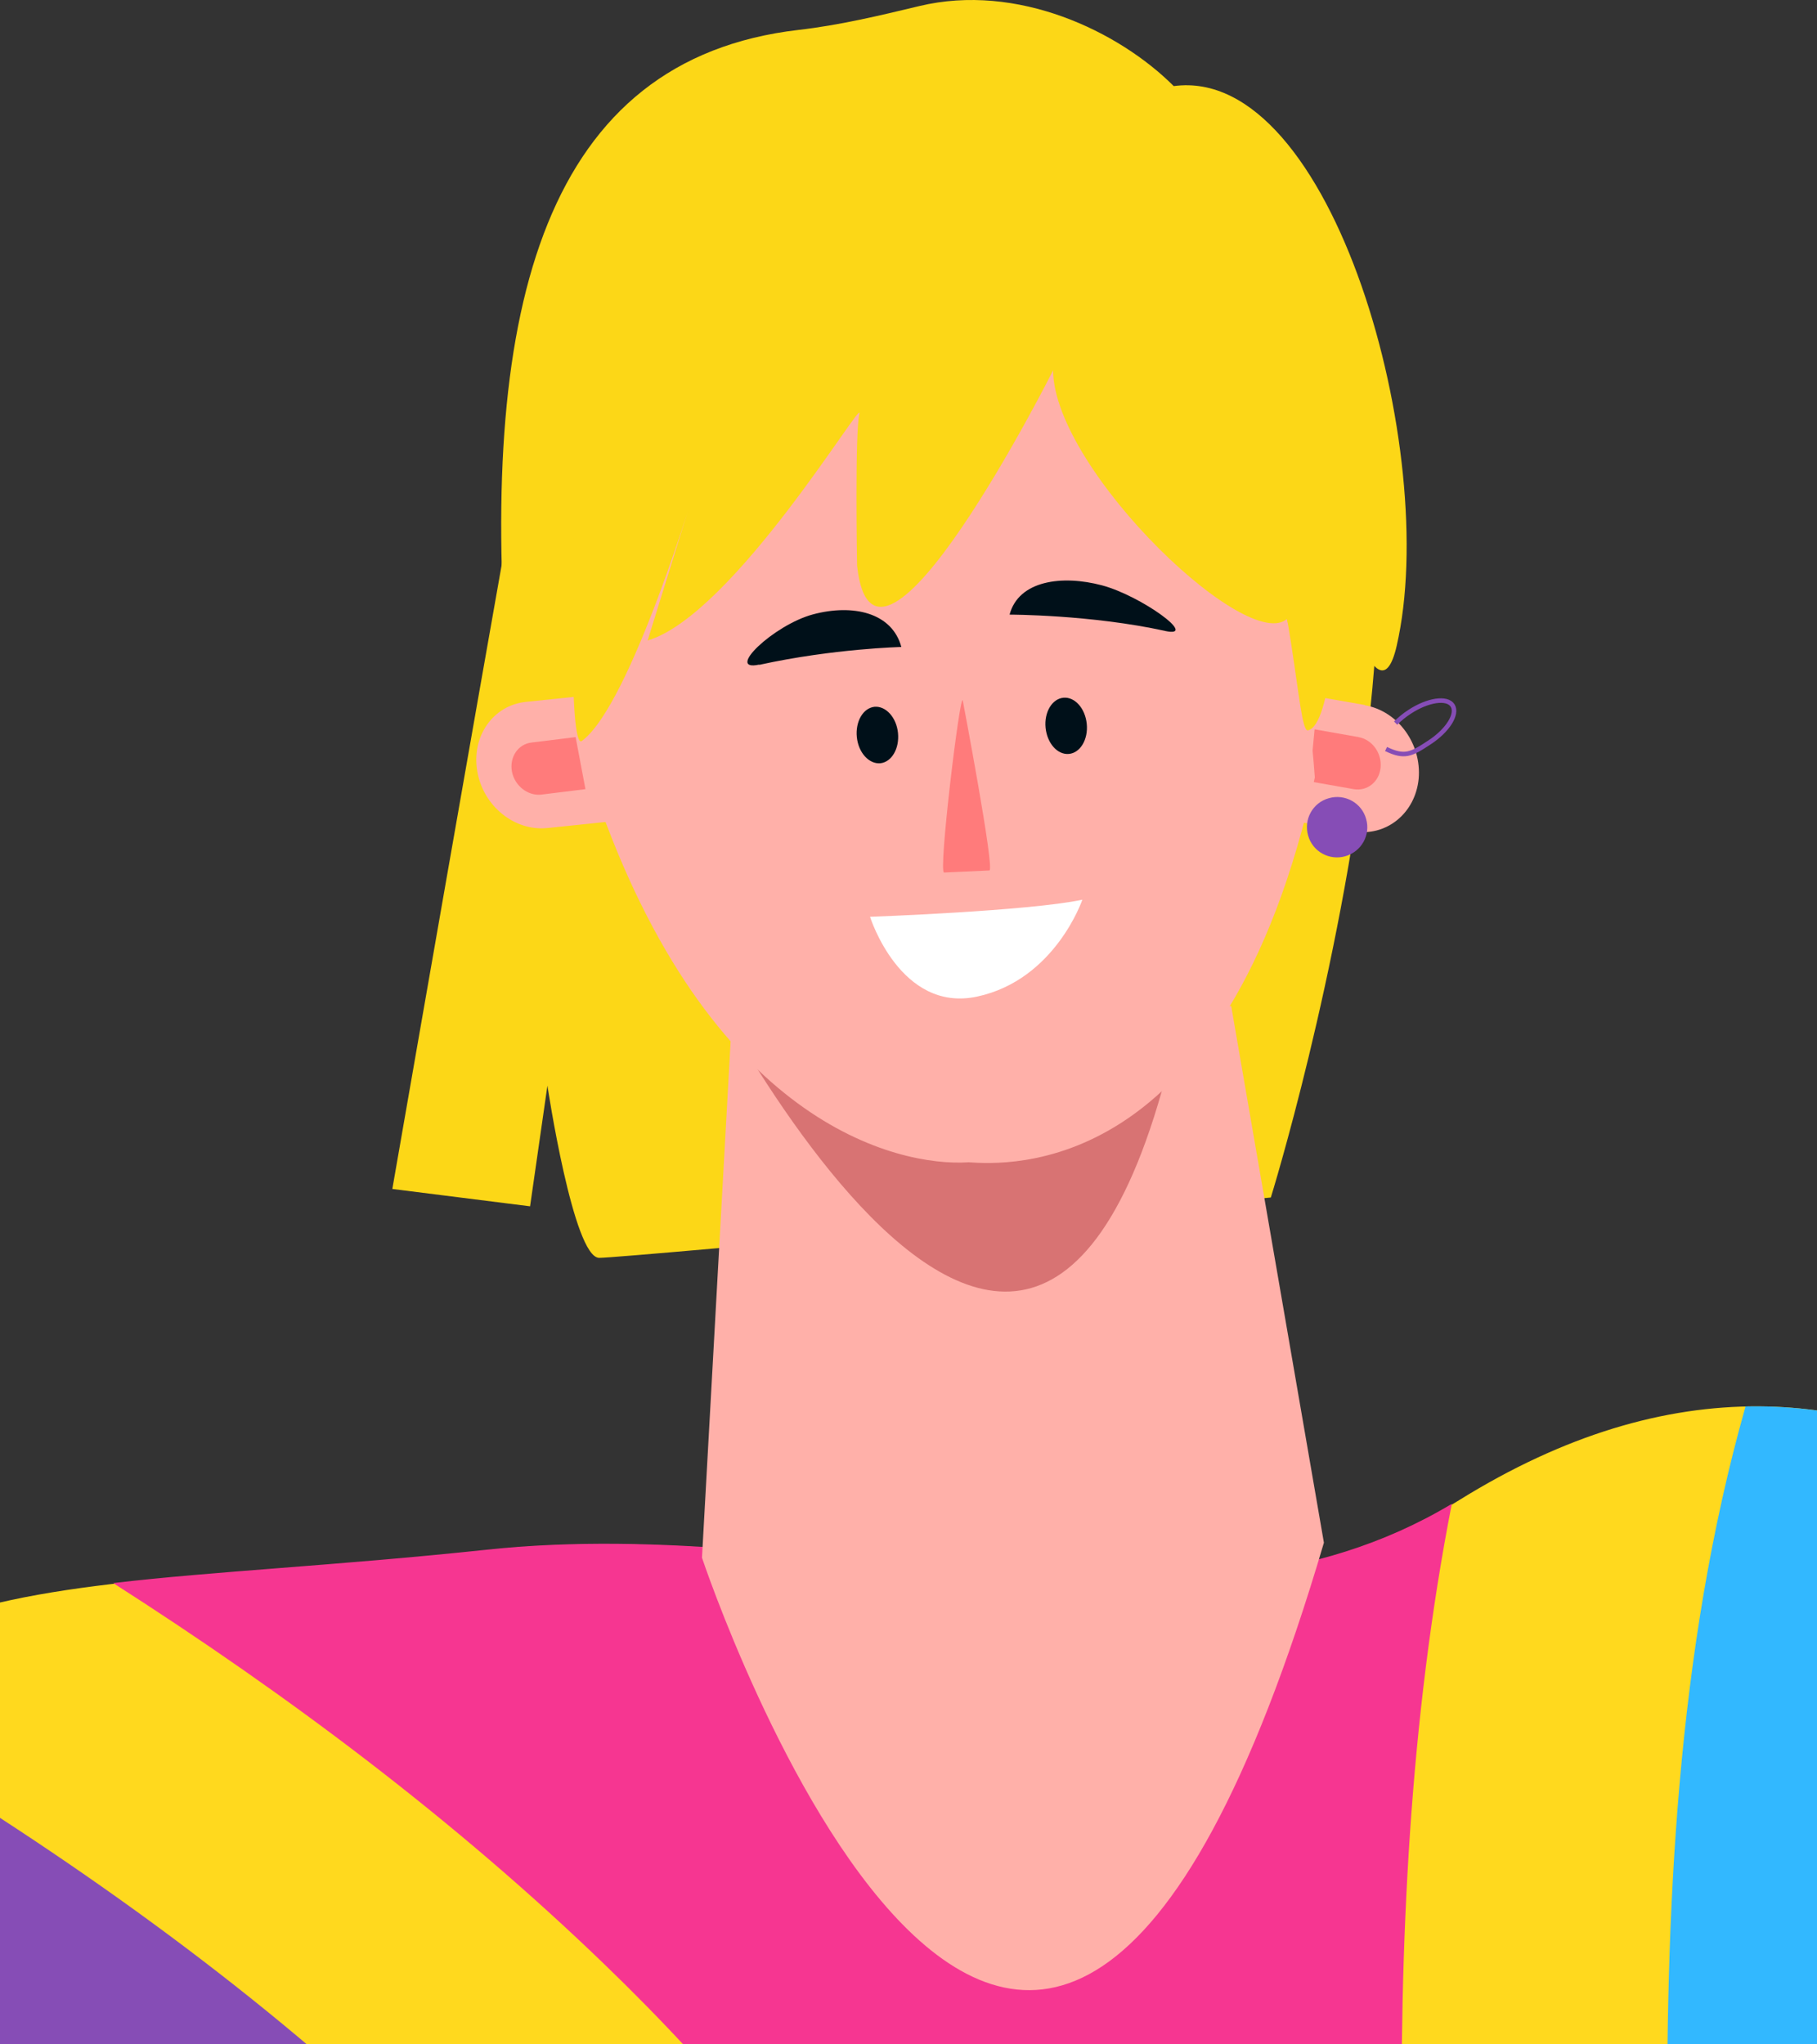 <svg width="400" height="450" viewBox="0 0 400 450" fill="none" xmlns="http://www.w3.org/2000/svg">
<rect x="0" y="0" width="400" height="450" fill="#333333" stroke="none"/>
<g clip-path="url(#clip0_8_1128)">
<path d="M107.227 341.225C184.688 332.96 260.611 367.843 321.201 330.224C507.644 214.345 609.957 623.768 609.957 623.768L434.914 739.818L456.972 1089.51C456.972 1089.51 297.774 1155.97 -39.944 1117.21C-54.65 1115.5 -6.657 888.528 5.085 758.97C5.541 753.954 -177.426 714.796 -177.426 714.796C-159.3 728.247 -118.603 512.792 -79.958 428.547C-39.203 339.686 -0.33 352.739 107.227 341.282V341.225Z" fill="#FFD91E"/>
<path d="M384.247 309.648C369.028 363.455 366.52 421.365 367.09 477.11C367.945 556.738 368.287 640.184 385.273 718.216C395.818 766.836 414.228 812.378 442.044 852.619L434.919 739.761L609.963 623.712C609.963 623.712 530.506 306.114 384.19 309.591L384.247 309.648Z" fill="#32B8FF"/>
<path d="M97.198 1038.32C169.073 972.089 292.134 993.178 378.031 1011.48C403.282 1016.89 428.361 1023.22 453.27 1030.17L447.969 946.553C445.632 944.273 443.238 942.164 440.958 939.828C355.517 853.303 322.913 740.844 315.788 621.888C310.259 529.834 301.026 425.925 319.607 331.022C259.302 367.159 183.95 332.96 107.229 341.111C73.885 344.645 47.152 345.842 24.923 348.464C63.511 373.144 100.275 400.732 133.107 432.423C181.955 479.504 230.062 545.794 222.823 617.499C215.812 686.98 148.668 740.16 98.965 781.599C58.609 815.228 18.71 847.09 -11.784 887.56C-29.169 1000.59 -50.43 1115.84 -39.942 1117.04C-5.8 1120.97 26.405 1123.76 56.899 1125.7C59.977 1093.04 71.32 1062.03 97.198 1038.21V1038.32Z" fill="#F63691"/>
<path d="M5.145 758.913C4.29 768.432 3.207 778.521 2.01 789.009C8.622 783.024 15.405 777.153 22.301 771.396C50.744 747.798 79.813 724.828 106.603 699.349C128.661 678.317 154.995 653.294 163.944 623.142C182.696 560.215 118.06 494.324 76.051 457.332C39.686 425.298 -0.954 398.053 -43.133 373.828C-56.357 385.513 -68.042 402.727 -79.898 428.49C-117.004 509.372 -155.934 710.977 -175.086 715.252C-154.11 719.755 5.544 754.239 5.145 758.913Z" fill="#864DB6"/>
<path d="M126.153 38.048C124.272 43.748 86.368 261.711 86.368 261.711L116.692 265.53L120.511 238.969C120.511 238.969 126.21 276.873 131.91 276.873C137.61 276.873 279.765 263.592 279.765 263.592C279.765 263.592 340.412 68.371 268.366 32.348C196.319 -3.676 126.21 38.048 126.21 38.048H126.153Z" fill="#FCD717"/>
<path d="M161.149 223.636L154.537 342.878C154.537 342.878 226.641 559.246 291.449 339.572L271.043 221.47L161.206 223.693L161.149 223.636Z" fill="#FFB0A9"/>
<path d="M149.123 87.523L150.092 205.738C150.092 205.738 235.476 383.233 263.235 204.655L228.808 75.553L149.123 87.523Z" fill="#D87373"/>
<path d="M300.453 155.18L276.913 151.077L274.348 178.892L297.888 182.996C305.127 184.25 311.568 179.063 312.309 171.425C312.993 163.73 307.749 156.491 300.453 155.237V155.18Z" fill="#FFB0A9"/>
<path d="M299.088 162.248L289.398 160.538L288.315 171.995L298.005 173.705C300.969 174.218 303.648 172.109 303.933 168.917C304.218 165.725 302.052 162.761 299.031 162.248H299.088Z" fill="#FF7B7B"/>
<path d="M120.626 182.255L144.11 179.804L139.322 152.045L115.782 154.496C108.543 155.237 103.755 162.077 105.066 169.772C106.377 177.467 113.331 183.053 120.569 182.255H120.626Z" fill="#FFB0A9"/>
<path d="M117.028 163.445L126.718 162.248L128.884 173.705L119.194 174.902C116.23 175.244 113.323 173.021 112.696 169.829C112.126 166.694 114.007 163.787 117.028 163.445Z" fill="#FF7B7B"/>
<path d="M213.243 255.841C221.394 256.354 269.957 259.944 289.451 171.14L289.166 167.549C285.347 120.639 252.345 48.307 208.627 49.276V48.763C164.965 49.732 126.947 124.173 130.766 171.083L131.051 174.674C156.017 247.177 197.398 256.867 213.243 255.841Z" fill="#FFB0A9"/>
<path d="M230.179 160.196C230.521 163.616 232.801 166.181 235.309 165.953C237.817 165.725 239.584 162.761 239.242 159.341C238.9 155.921 236.62 153.356 234.112 153.584C231.604 153.812 229.837 156.776 230.179 160.196Z" fill="#001019"/>
<path d="M188.625 162.248C188.967 165.668 191.304 168.233 193.811 168.005C196.319 167.72 198.029 164.756 197.687 161.336C197.345 157.916 195.008 155.351 192.5 155.579C189.993 155.864 188.283 158.828 188.625 162.248Z" fill="#001019"/>
<path d="M207.834 192.058L217.808 191.602C219.062 191.545 211.938 154.154 211.938 154.154C211.311 152.615 206.523 192.115 207.834 192.058Z" fill="#FF7B7B"/>
<path d="M256.452 138.879C264.09 140.532 251.322 131.184 242.602 128.847C233.824 126.51 224.248 127.764 222.253 135.288C222.253 135.288 240.151 135.288 256.509 138.879H256.452Z" fill="#001019"/>
<path d="M167.134 146.289C159.496 147.941 170.269 137.568 178.99 135.231C187.768 132.894 196.374 134.832 198.426 142.413C198.426 142.413 183.493 142.755 167.134 146.346V146.289Z" fill="#001019"/>
<path d="M191.533 201.805C191.533 201.805 226.417 200.551 238.272 198.043C238.272 198.043 232.287 215.656 215.131 219.361C198.202 223.009 191.533 201.805 191.533 201.805Z" fill="white"/>
<path d="M111.617 147.314C118.286 151.418 128.887 109.011 128.488 110.265C125.81 118.701 125.069 165.326 128.09 163.103C138.976 155.066 153.568 105.648 153.568 105.648L142.567 140.988C161.491 135.345 190.218 87.01 189.192 91.056C188.166 95.16 188.679 124.515 188.679 124.515C192.498 159.569 231.828 81.538 231.828 81.538C231.999 103.71 276.515 146.003 283.925 135.573C288.769 128.733 280.505 117.732 274.634 105.078C284.894 127.707 285.521 161.279 287.914 160.766C293.215 159.683 294.298 132.894 294.583 127.023C294.583 127.023 303.304 160.253 307.465 142.185C317.212 99.834 293.443 14.222 258.389 18.953C246.305 6.869 223.962 -3.847 202.359 1.34C193.581 3.449 184.746 5.558 175.798 6.584C120.281 13.025 105.518 66.832 111.617 147.143V147.314Z" fill="#FCD717"/>
<path d="M300.741 180.26C299.772 176.726 296.067 174.674 292.533 175.7C288.999 176.669 286.947 180.374 287.973 183.908C288.942 187.442 292.647 189.494 296.181 188.468C299.715 187.442 301.767 183.794 300.741 180.26Z" fill="#864DB6"/>
<path d="M307.239 159.17C308.094 158.315 309.12 157.46 310.26 156.719C314.307 154.04 318.582 153.413 319.779 155.294C320.976 157.175 318.696 160.823 314.649 163.445C310.602 166.124 309.177 166.808 305.13 164.87" stroke="#864DB6" stroke-miterlimit="10"/>
<path d="M-253.061 518.206C-253.061 518.206 -158.272 986.282 -20.791 894.969C46.525 850.282 -11.842 734.346 -75.567 624.794C-129.602 531.886 -182.326 452.43 -182.326 452.43C-182.326 452.43 -167.164 337.463 -182.326 342.479C-192.927 346.013 -202.845 372.289 -207.918 387.85C-209.343 392.182 -215.157 392.809 -217.494 388.876C-234.594 359.749 -281.561 281.034 -287.204 283.086C-304.873 289.413 -255.626 370.294 -255.626 370.294C-255.626 370.294 -306.07 290.895 -309.946 293.232C-318.439 298.304 -297.235 348.008 -282.416 379.984C-280.478 384.202 -286.007 387.736 -289.028 384.259C-309.889 360.376 -340.327 326.576 -342.778 329.882C-351.327 341.339 -303.619 410.763 -303.619 410.763C-303.619 410.763 -344.032 367.786 -351.612 375.367C-359.193 382.948 -253.061 518.149 -253.061 518.149V518.206Z" fill="#FFB0A9"/>
</g>
<defs>
<clipPath id="clip0_8_1128">
<rect width="400" height="450" fill="white"/>
</clipPath>
</defs>
</svg>
